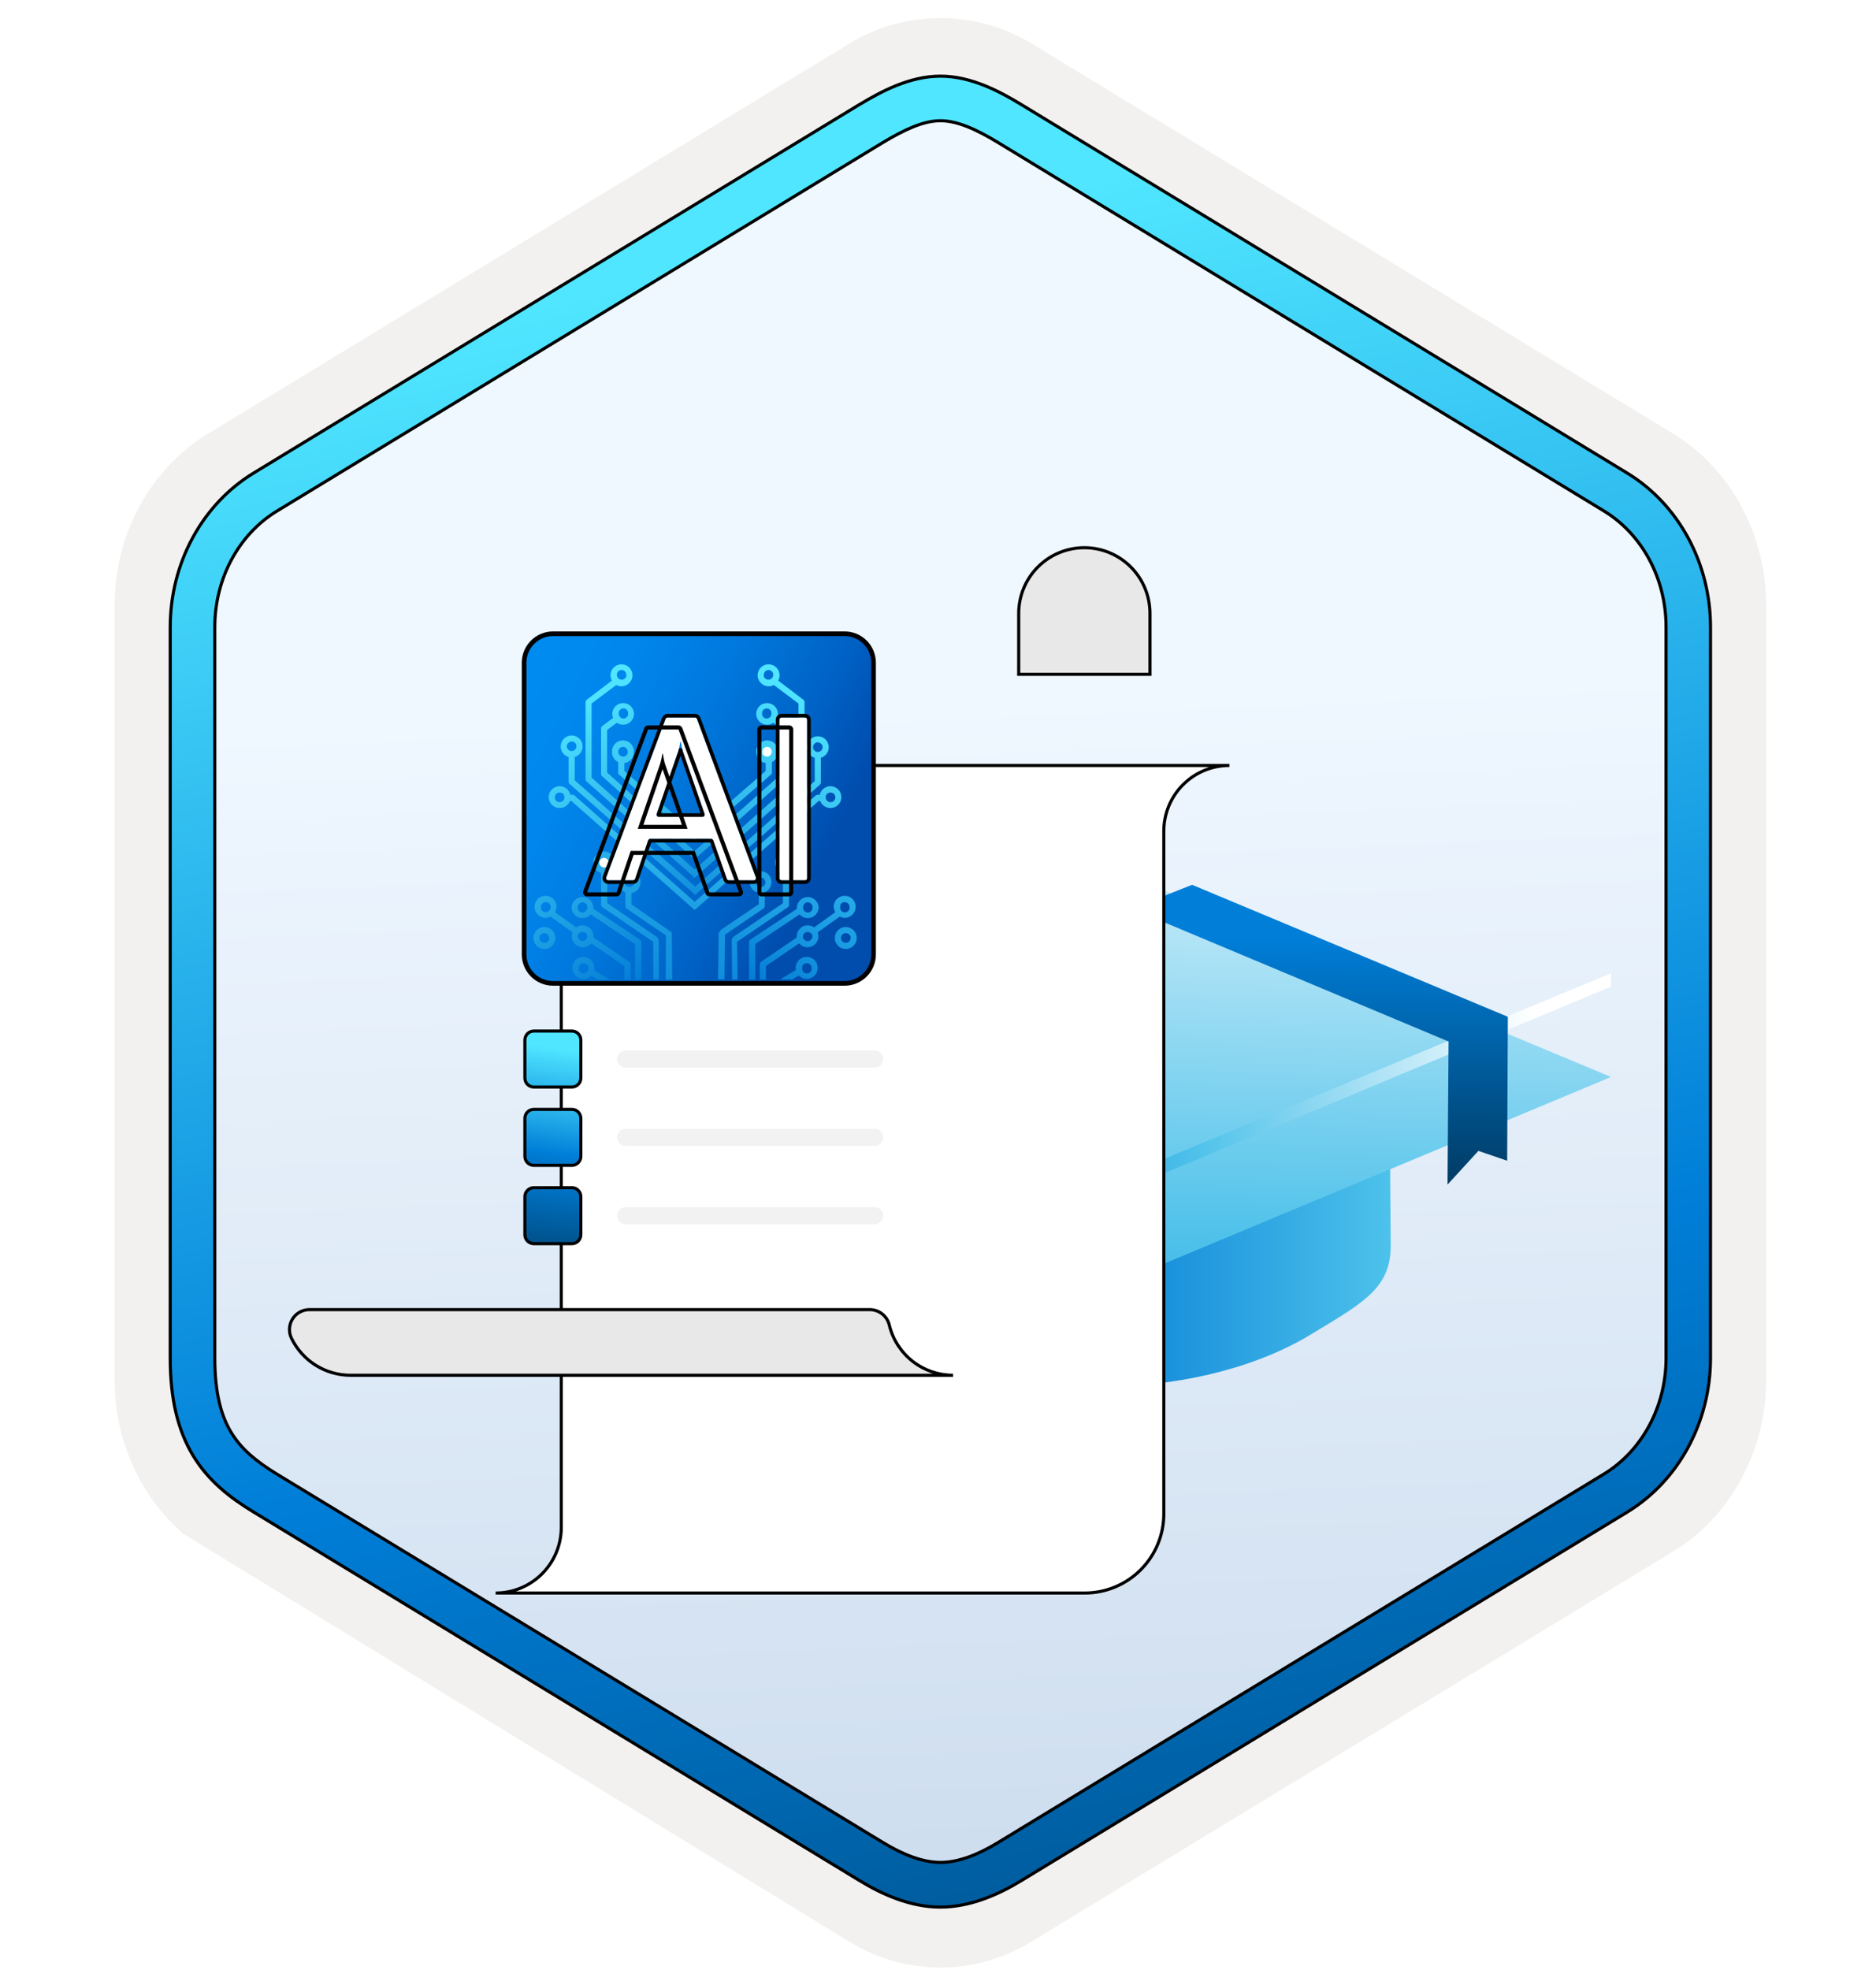 <svg width="181" height="190" viewBox="0 0 181 190" fill="none" xmlns="http://www.w3.org/2000/svg">
<g clip-path="url(#clip0_1919_7386)">
<path d="M90.734 189.742C93.794 189.742 96.804 188.892 99.464 187.272L161.434 149.612C166.974 146.242 170.404 139.912 170.404 133.072V58.362C170.404 51.542 166.974 45.202 161.434 41.822L99.464 4.162C94.134 0.922 87.314 0.942 82.014 4.162L20.044 41.842C14.504 45.212 11.054 51.542 11.054 58.382V133.082C11.054 138.842 13.504 144.262 17.604 147.832V147.862L82.014 187.292C84.654 188.892 87.674 189.742 90.734 189.742ZM91.384 8.692C93.334 8.692 95.814 9.902 97.524 10.952L158.284 48.142C162.034 50.422 164.154 57.022 164.154 61.772L163.524 133.072C163.524 137.822 160.324 142.092 156.574 144.372L96.174 180.752C92.744 182.842 89.954 182.842 86.514 180.752L25.304 144.282C21.554 142.002 18.534 137.802 18.534 133.072V59.432C18.534 54.692 21.264 49.802 25.034 47.512L85.614 10.952C87.314 9.912 89.434 8.692 91.384 8.692Z" fill="#F2F1F0"/>
<path fill-rule="evenodd" clip-rule="evenodd" d="M98.634 12.272C96.184 10.772 93.464 10.022 90.734 10.022C88.004 10.022 85.284 10.782 82.834 12.272L26.704 46.602C21.684 49.672 18.574 55.422 18.574 61.672V129.772C18.574 136.002 21.674 141.772 26.704 144.842L82.834 179.172C85.284 180.672 88.004 181.422 90.734 181.422C93.464 181.422 96.184 180.682 98.634 179.172L154.764 144.842C159.784 141.772 162.894 136.002 162.894 129.772V61.672C162.894 55.442 159.794 49.692 154.764 46.602L98.634 12.272Z" fill="url(#paint0_linear_1919_7386)"/>
<path d="M22.322 138.164L22.322 138.164C21.36 136.594 20.724 134.404 20.724 130.962V60.482C20.724 55.701 23.109 51.481 26.712 49.29L85.171 13.751C87.261 12.501 89.089 11.642 90.734 11.642C92.368 11.642 94.227 12.491 96.286 13.74C96.286 13.74 96.286 13.74 96.286 13.74L154.756 49.28C158.358 51.471 160.744 55.691 160.744 60.472V130.952C160.744 135.723 158.358 139.953 154.756 142.144L96.296 177.684C94.346 178.868 92.454 179.602 90.744 179.602C89.034 179.602 87.142 178.868 85.192 177.684L26.712 142.154C24.711 140.93 23.284 139.745 22.322 138.164ZM98.522 10.074L98.522 10.074C96.41 8.793 93.669 7.342 90.734 7.342C87.801 7.342 85.07 8.791 82.982 10.048C82.97 10.052 82.957 10.057 82.946 10.064L24.476 45.614C24.476 45.614 24.476 45.614 24.476 45.614C19.508 48.633 16.424 54.303 16.424 60.482V130.962C16.424 134.941 17.167 137.96 18.645 140.4L18.646 140.4C20.123 142.83 22.207 144.445 24.476 145.82C24.476 145.82 24.476 145.82 24.476 145.82L82.936 181.36C85.165 182.716 87.864 183.912 90.724 183.912C93.584 183.912 96.292 182.726 98.522 181.37L156.982 145.83C161.949 142.811 165.034 137.141 165.034 130.962V60.482C165.034 54.303 161.949 48.633 156.982 45.614L98.522 10.074Z" fill="url(#paint1_linear_1919_7386)" stroke="black" stroke-width="0.3" stroke-linejoin="round"/>
<g filter="url(#filter0_ddddd_1919_7386)">
<path d="M77.912 93.653L78.047 113.423C78.047 117.621 80.823 118.907 86.172 122.022C97.073 128.319 114.879 128.319 125.916 122.022C131.4 118.704 134.176 117.35 134.176 113.152L134.04 93.653C134.04 97.851 131.264 90.538 125.78 93.653C114.744 99.95 96.937 99.95 86.036 93.653C80.552 90.606 77.912 97.715 77.912 93.653Z" fill="url(#paint2_linear_1919_7386)"/>
</g>
<g filter="url(#filter1_ddddd_1919_7386)">
<path d="M105.805 114.577L155.434 93.858L105.805 73.14L56.243 93.858L105.805 114.577Z" fill="url(#paint3_linear_1919_7386)"/>
</g>
<path d="M105.805 115.863L155.434 95.144V93.858L105.805 114.461L56.243 93.858V95.144L105.805 115.863Z" fill="url(#paint4_linear_1919_7386)"/>
<path d="M139.764 99.9L145.48 98.049L145.414 111.935L142.638 110.987L139.659 114.237L139.764 99.9Z" fill="url(#paint5_linear_1919_7386)"/>
<path d="M139.727 100.425L145.482 98.055L115.014 85.327L109.191 87.629L139.727 100.425Z" fill="url(#paint6_linear_1919_7386)"/>
<path fill-rule="evenodd" clip-rule="evenodd" d="M104.619 52.817C103.787 52.817 102.964 52.981 102.196 53.299C101.427 53.617 100.729 54.084 100.142 54.672C99.554 55.26 99.087 55.958 98.769 56.726C98.451 57.494 98.287 58.318 98.287 59.149V65.028H110.95V59.149C110.95 58.318 110.786 57.494 110.468 56.726C110.15 55.958 109.683 55.26 109.096 54.672C108.508 54.084 107.81 53.617 107.041 53.299C106.273 52.981 105.45 52.817 104.619 52.817Z" fill="#E8E8E8" stroke="black" stroke-width="0.3"/>
<g filter="url(#filter2_dddd_1919_7386)">
<path fill-rule="evenodd" clip-rule="evenodd" d="M47.786 52.817C45.761 52.817 43.82 53.622 42.388 55.053C40.957 56.485 40.153 58.426 40.153 60.451V126.294C40.153 127.125 39.989 127.949 39.67 128.717C39.352 129.485 38.886 130.183 38.298 130.771C37.71 131.359 37.012 131.825 36.244 132.143C35.476 132.462 34.652 132.625 33.821 132.625H90.654C91.656 132.625 92.649 132.428 93.575 132.044C94.501 131.661 95.343 131.098 96.052 130.39C96.76 129.681 97.323 128.839 97.706 127.913C98.09 126.987 98.287 125.995 98.287 124.992V59.149C98.287 57.47 98.954 55.859 100.142 54.672C101.329 53.484 102.94 52.817 104.619 52.817H47.786Z" fill="white"/>
<path fill-rule="evenodd" clip-rule="evenodd" d="M47.786 52.817C45.761 52.817 43.82 53.622 42.388 55.053C40.957 56.485 40.153 58.426 40.153 60.451V126.294C40.153 127.125 39.989 127.949 39.67 128.717C39.352 129.485 38.886 130.183 38.298 130.771C37.71 131.359 37.012 131.825 36.244 132.143C35.476 132.462 34.652 132.625 33.821 132.625H90.654C91.656 132.625 92.649 132.428 93.575 132.044C94.501 131.661 95.343 131.098 96.052 130.39C96.76 129.681 97.323 128.839 97.706 127.913C98.09 126.987 98.287 125.995 98.287 124.992V59.149C98.287 57.47 98.954 55.859 100.142 54.672C101.329 53.484 102.94 52.817 104.619 52.817H47.786Z" stroke="black" stroke-width="0.3"/>
</g>
<path fill-rule="evenodd" clip-rule="evenodd" d="M85.81 127.823C85.717 127.396 85.483 127.012 85.145 126.734C84.807 126.457 84.386 126.302 83.948 126.293H29.843C29.517 126.295 29.197 126.379 28.912 126.538C28.628 126.697 28.389 126.926 28.217 127.203C28.045 127.48 27.947 127.796 27.931 128.122C27.915 128.448 27.982 128.772 28.126 129.064C28.646 130.132 29.456 131.032 30.462 131.662C31.47 132.291 32.633 132.625 33.821 132.625H91.956C90.542 132.625 89.17 132.152 88.056 131.282C86.942 130.412 86.152 129.194 85.81 127.823V127.823Z" fill="#E8E8E8" stroke="black" stroke-width="0.3"/>
<path d="M60.365 102.13H84.387" stroke="#F2F2F2" stroke-width="1.653" stroke-miterlimit="10" stroke-linecap="round"/>
<path d="M60.365 109.683H84.387" stroke="#F2F2F2" stroke-width="1.653" stroke-miterlimit="10" stroke-linecap="round"/>
<path d="M60.365 117.235H84.387" stroke="#F2F2F2" stroke-width="1.653" stroke-miterlimit="10" stroke-linecap="round"/>
<path d="M55.176 99.431H51.505C51.028 99.431 50.642 99.817 50.642 100.294V103.965C50.642 104.442 51.028 104.828 51.505 104.828H55.176C55.653 104.828 56.039 104.442 56.039 103.965V100.294C56.039 99.817 55.653 99.431 55.176 99.431Z" fill="url(#paint7_linear_1919_7386)" stroke="black" stroke-width="0.3" stroke-linejoin="round"/>
<path d="M55.176 106.983H51.505C51.028 106.983 50.642 107.369 50.642 107.846V111.517C50.642 111.994 51.028 112.381 51.505 112.381H55.176C55.653 112.381 56.039 111.994 56.039 111.517V107.846C56.039 107.369 55.653 106.983 55.176 106.983Z" fill="url(#paint8_linear_1919_7386)" stroke="black" stroke-width="0.3" stroke-linejoin="round"/>
<path d="M55.176 114.536H51.505C51.028 114.536 50.642 114.922 50.642 115.399V119.07C50.642 119.547 51.028 119.933 51.505 119.933H55.176C55.653 119.933 56.039 119.547 56.039 119.07V115.399C56.039 114.922 55.653 114.536 55.176 114.536Z" fill="url(#paint9_linear_1919_7386)" stroke="black" stroke-width="0.3" stroke-linejoin="round"/>
<path d="M84.282 92.049V92.049L84.282 63.9L84.282 63.9C84.28 63.162 83.986 62.456 83.465 61.934C82.943 61.413 82.237 61.119 81.5 61.117H81.499L53.35 61.117L53.35 61.117C52.612 61.119 51.906 61.413 51.385 61.934C50.863 62.456 50.569 63.162 50.567 63.9V63.9L50.567 92.049L50.567 92.049C50.569 92.787 50.863 93.493 51.385 94.015C51.906 94.536 52.612 94.83 53.35 94.832H53.35H81.499H81.5C82.237 94.83 82.943 94.536 83.465 94.015C83.986 93.493 84.28 92.787 84.282 92.049Z" fill="url(#paint10_linear_1919_7386)" stroke="black" stroke-width="0.449"/>
<path d="M58.28 83.775C58.603 83.775 58.865 83.513 58.865 83.19C58.865 82.867 58.603 82.606 58.28 82.606C57.957 82.606 57.695 82.867 57.695 83.19C57.695 83.513 57.957 83.775 58.28 83.775Z" fill="white"/>
<path d="M59.745 74.715C59.745 74.715 59.691 74.653 59.667 74.614C59.644 74.575 59.644 74.536 59.644 74.489V73.491C59.465 73.405 59.316 73.273 59.207 73.101C59.098 72.937 59.043 72.743 59.051 72.54C59.043 72.392 59.059 72.251 59.106 72.111C59.153 71.971 59.231 71.846 59.332 71.737C59.433 71.627 59.55 71.542 59.683 71.487C59.815 71.433 59.964 71.401 60.104 71.401C60.244 71.401 60.392 71.433 60.525 71.487C60.657 71.542 60.782 71.627 60.876 71.737C60.977 71.846 61.047 71.971 61.102 72.111C61.149 72.251 61.172 72.392 61.157 72.54C61.157 72.797 61.063 73.039 60.899 73.234C60.728 73.429 60.494 73.546 60.244 73.585V74.349L67.176 80.415L66.786 80.867L59.737 74.707L59.745 74.715ZM60.564 72.547C60.564 72.485 60.564 72.415 60.548 72.353C60.525 72.29 60.494 72.236 60.455 72.181C60.408 72.134 60.361 72.095 60.299 72.064C60.236 72.041 60.174 72.025 60.112 72.025C60.049 72.025 59.979 72.041 59.925 72.064C59.862 72.088 59.815 72.126 59.769 72.181C59.722 72.228 59.691 72.29 59.675 72.353C59.652 72.415 59.652 72.477 59.659 72.547C59.675 72.665 59.73 72.766 59.808 72.844C59.893 72.922 60.002 72.961 60.119 72.961C60.236 72.961 60.346 72.922 60.431 72.844C60.517 72.766 60.572 72.665 60.58 72.547H60.564Z" fill="url(#paint11_linear_1919_7386)"/>
<path d="M58.093 74.856C58.093 74.856 58.038 74.793 58.015 74.754C57.999 74.715 57.991 74.676 57.991 74.629V70.247C57.991 70.201 57.999 70.154 58.022 70.115C58.046 70.076 58.069 70.037 58.108 70.013L59.153 69.234C59.106 69.109 59.075 68.976 59.075 68.844C59.075 68.61 59.153 68.384 59.301 68.197C59.449 68.01 59.652 67.885 59.878 67.83C60.104 67.776 60.346 67.799 60.556 67.893C60.767 67.986 60.946 68.158 61.048 68.361C61.157 68.571 61.188 68.805 61.149 69.039C61.102 69.273 60.985 69.475 60.806 69.631C60.627 69.787 60.408 69.873 60.174 69.889C59.941 69.904 59.707 69.834 59.519 69.702L58.576 70.395V74.497L67.41 82.442L67.005 82.879L58.085 74.848L58.093 74.856ZM60.135 69.296C60.198 69.296 60.26 69.288 60.315 69.265C60.369 69.242 60.424 69.21 60.463 69.164C60.51 69.125 60.541 69.07 60.564 69.015C60.588 68.961 60.603 68.898 60.603 68.836C60.603 68.774 60.603 68.704 60.588 68.641C60.564 68.579 60.533 68.524 60.494 68.47C60.447 68.423 60.401 68.384 60.338 68.353C60.276 68.329 60.213 68.314 60.151 68.314C60.089 68.314 60.019 68.329 59.964 68.353C59.901 68.376 59.847 68.415 59.808 68.47C59.761 68.516 59.73 68.579 59.714 68.641C59.691 68.704 59.691 68.766 59.699 68.836C59.699 68.898 59.714 68.961 59.738 69.015C59.761 69.07 59.8 69.125 59.839 69.164C59.886 69.203 59.933 69.242 59.995 69.265C60.05 69.288 60.112 69.296 60.174 69.296H60.159H60.135Z" fill="url(#paint12_linear_1919_7386)"/>
<path d="M56.595 75.363C56.595 75.363 56.54 75.301 56.517 75.262C56.501 75.223 56.494 75.184 56.494 75.137V67.714C56.494 67.667 56.501 67.62 56.525 67.581C56.548 67.542 56.579 67.504 56.611 67.48L59.035 65.632C58.95 65.476 58.911 65.305 58.903 65.125C58.903 64.891 58.973 64.665 59.114 64.486C59.254 64.299 59.449 64.166 59.675 64.104C59.901 64.041 60.135 64.057 60.353 64.135C60.572 64.221 60.751 64.377 60.868 64.572C60.985 64.767 61.039 65.001 61.016 65.234C60.993 65.468 60.891 65.679 60.727 65.85C60.572 66.022 60.361 66.131 60.127 66.17C59.901 66.209 59.667 66.17 59.457 66.061L57.078 67.847V74.989L67.41 84.197L67.012 84.641L56.595 75.363ZM60.423 65.133C60.423 65.071 60.423 65.001 60.408 64.938C60.384 64.876 60.353 64.821 60.314 64.767C60.267 64.72 60.221 64.681 60.158 64.65C60.096 64.626 60.033 64.611 59.971 64.611C59.909 64.611 59.839 64.626 59.784 64.65C59.722 64.673 59.675 64.712 59.628 64.767C59.581 64.814 59.55 64.876 59.535 64.938C59.511 65.001 59.511 65.063 59.519 65.133C59.535 65.25 59.589 65.352 59.667 65.429C59.753 65.507 59.862 65.546 59.979 65.546C60.096 65.546 60.205 65.507 60.291 65.429C60.377 65.352 60.431 65.25 60.439 65.133H60.423Z" fill="url(#paint13_linear_1919_7386)"/>
<path d="M55.45 72.977V75.246L67.387 85.772L66.998 86.217L54.959 75.605C54.959 75.605 54.904 75.543 54.881 75.504C54.865 75.465 54.858 75.426 54.858 75.379V73.001C54.616 72.931 54.405 72.775 54.265 72.556C54.124 72.346 54.07 72.088 54.109 71.831C54.148 71.582 54.273 71.348 54.46 71.184C54.655 71.02 54.896 70.927 55.154 70.927C55.411 70.927 55.653 71.02 55.848 71.184C56.043 71.348 56.167 71.582 56.199 71.831C56.237 72.081 56.175 72.338 56.043 72.556C55.902 72.767 55.692 72.931 55.45 73.001V72.97V72.977ZM55.154 71.511C55.06 71.511 54.974 71.535 54.896 71.59C54.819 71.644 54.764 71.714 54.725 71.8C54.686 71.886 54.678 71.979 54.702 72.065C54.717 72.159 54.764 72.237 54.826 72.299C54.889 72.361 54.974 72.408 55.06 72.424C55.154 72.439 55.247 72.432 55.325 72.4C55.411 72.361 55.481 72.307 55.536 72.229C55.59 72.151 55.614 72.065 55.614 71.972C55.614 71.909 55.606 71.847 55.583 71.792C55.559 71.738 55.528 71.683 55.481 71.636C55.434 71.59 55.388 71.558 55.333 71.535C55.279 71.511 55.216 71.496 55.154 71.496V71.511Z" fill="url(#paint14_linear_1919_7386)"/>
<path d="M55.027 76.649H55.23C55.23 76.649 55.3 76.649 55.339 76.665C55.37 76.68 55.401 76.696 55.433 76.719L67.386 87.292L66.988 87.729L55.121 77.234H54.988C54.918 77.413 54.809 77.577 54.653 77.694C54.505 77.811 54.325 77.889 54.13 77.912C53.936 77.936 53.748 77.912 53.569 77.834C53.39 77.756 53.242 77.632 53.133 77.476C53.023 77.32 52.961 77.133 52.945 76.938C52.93 76.743 52.977 76.556 53.062 76.384C53.148 76.213 53.288 76.072 53.452 75.971C53.616 75.87 53.803 75.815 53.998 75.815C54.24 75.815 54.466 75.901 54.653 76.049C54.84 76.197 54.973 76.407 55.027 76.634V76.649ZM53.998 76.423C53.904 76.423 53.819 76.447 53.741 76.501C53.663 76.548 53.6 76.626 53.569 76.712C53.53 76.797 53.522 76.891 53.538 76.984C53.553 77.078 53.6 77.156 53.663 77.226C53.725 77.289 53.811 77.335 53.904 77.351C53.998 77.367 54.092 77.359 54.177 77.32C54.263 77.281 54.333 77.226 54.388 77.148C54.435 77.07 54.466 76.977 54.466 76.891C54.466 76.766 54.419 76.649 54.333 76.564C54.248 76.478 54.13 76.431 54.006 76.431L53.998 76.423Z" fill="url(#paint15_linear_1919_7386)"/>
<path d="M52.525 89.399C52.735 89.399 52.938 89.461 53.109 89.578C53.281 89.695 53.421 89.859 53.499 90.054C53.577 90.249 53.601 90.459 53.562 90.662C53.523 90.865 53.421 91.06 53.273 91.208C53.125 91.356 52.938 91.457 52.727 91.496C52.517 91.535 52.306 91.52 52.119 91.434C51.924 91.356 51.761 91.216 51.644 91.044C51.527 90.873 51.464 90.662 51.464 90.459C51.464 90.179 51.574 89.906 51.776 89.711C51.971 89.516 52.244 89.399 52.525 89.399ZM52.525 90.919C52.65 90.919 52.767 90.873 52.852 90.787C52.938 90.701 52.985 90.584 52.985 90.459C52.985 90.366 52.961 90.28 52.907 90.202C52.86 90.124 52.782 90.062 52.696 90.031C52.611 89.992 52.517 89.984 52.423 89.999C52.33 90.015 52.252 90.062 52.182 90.124C52.119 90.186 52.072 90.272 52.057 90.366C52.041 90.459 52.049 90.553 52.088 90.639C52.127 90.724 52.182 90.795 52.26 90.849C52.338 90.896 52.431 90.927 52.517 90.927L52.525 90.919Z" fill="url(#paint16_linear_1919_7386)"/>
<path d="M74.014 73.07C74.337 73.07 74.599 72.809 74.599 72.486C74.599 72.163 74.337 71.901 74.014 71.901C73.691 71.901 73.429 72.163 73.429 72.486C73.429 72.809 73.691 73.07 74.014 73.07Z" fill="white"/>
<path d="M75.839 83.775C76.162 83.775 76.424 83.514 76.424 83.191C76.424 82.868 76.162 82.606 75.839 82.606C75.516 82.606 75.254 82.868 75.254 83.191C75.254 83.514 75.516 83.775 75.839 83.775Z" fill="white"/>
<path d="M74.373 74.715C74.373 74.715 74.427 74.653 74.451 74.614C74.466 74.575 74.474 74.536 74.474 74.489V73.491C74.654 73.405 74.802 73.273 74.911 73.101C75.02 72.937 75.075 72.743 75.067 72.54C75.075 72.392 75.059 72.251 75.012 72.111C74.965 71.971 74.888 71.846 74.786 71.737C74.685 71.627 74.568 71.542 74.435 71.487C74.303 71.433 74.154 71.401 74.014 71.401C73.874 71.401 73.726 71.433 73.593 71.487C73.461 71.542 73.336 71.627 73.242 71.737C73.141 71.846 73.071 71.971 73.016 72.111C72.969 72.251 72.946 72.392 72.962 72.54C72.962 72.797 73.055 73.039 73.219 73.234C73.39 73.429 73.624 73.546 73.874 73.585V74.349L66.607 80.656L66.997 81.109L74.373 74.707V74.715ZM73.554 72.547C73.554 72.485 73.554 72.415 73.57 72.353C73.593 72.29 73.624 72.236 73.663 72.181C73.71 72.134 73.757 72.095 73.819 72.064C73.882 72.041 73.944 72.025 74.006 72.025C74.069 72.025 74.139 72.041 74.194 72.064C74.256 72.088 74.303 72.126 74.35 72.181C74.396 72.228 74.427 72.29 74.443 72.353C74.466 72.415 74.466 72.477 74.459 72.547C74.443 72.665 74.388 72.766 74.311 72.844C74.225 72.922 74.116 72.961 73.999 72.961C73.882 72.961 73.772 72.922 73.687 72.844C73.601 72.766 73.546 72.665 73.539 72.547H73.554Z" fill="url(#paint17_linear_1919_7386)"/>
<path d="M76.033 74.856C76.033 74.856 76.088 74.793 76.111 74.754C76.127 74.715 76.135 74.676 76.135 74.629V70.247C76.135 70.201 76.127 70.154 76.103 70.115C76.08 70.076 76.057 70.037 76.018 70.013L74.973 69.234C75.02 69.109 75.051 68.976 75.051 68.844C75.051 68.61 74.973 68.384 74.825 68.197C74.677 68.01 74.474 67.885 74.248 67.83C74.022 67.776 73.78 67.799 73.569 67.893C73.359 67.986 73.18 68.158 73.078 68.361C72.969 68.571 72.938 68.805 72.977 69.039C73.023 69.273 73.141 69.475 73.32 69.631C73.499 69.787 73.718 69.873 73.951 69.889C74.185 69.904 74.419 69.834 74.606 69.702L75.55 70.395V74.497L66.638 82.403L67.043 82.84L76.041 74.848L76.033 74.856ZM73.99 69.296C73.928 69.296 73.873 69.288 73.811 69.265C73.757 69.242 73.702 69.21 73.663 69.164C73.616 69.125 73.585 69.07 73.561 69.015C73.538 68.961 73.523 68.898 73.523 68.836C73.523 68.774 73.523 68.704 73.538 68.641C73.561 68.579 73.593 68.524 73.632 68.47C73.678 68.423 73.725 68.384 73.788 68.353C73.85 68.329 73.912 68.314 73.975 68.314C74.037 68.314 74.107 68.329 74.162 68.353C74.224 68.376 74.271 68.415 74.318 68.47C74.365 68.516 74.396 68.579 74.411 68.641C74.435 68.704 74.435 68.766 74.427 68.836C74.427 68.898 74.411 68.961 74.388 69.015C74.365 69.07 74.326 69.125 74.287 69.164C74.24 69.203 74.193 69.242 74.131 69.265C74.076 69.288 74.014 69.296 73.951 69.296H73.967H73.99Z" fill="url(#paint18_linear_1919_7386)"/>
<path d="M77.522 75.363C77.522 75.363 77.577 75.301 77.6 75.262C77.616 75.223 77.624 75.184 77.624 75.137V67.714C77.624 67.667 77.616 67.62 77.593 67.581C77.569 67.542 77.538 67.504 77.507 67.48L75.082 65.632C75.168 65.476 75.207 65.305 75.214 65.125C75.214 64.891 75.144 64.665 75.004 64.486C74.864 64.299 74.669 64.166 74.442 64.104C74.216 64.041 73.983 64.057 73.764 64.135C73.546 64.221 73.367 64.377 73.25 64.572C73.133 64.767 73.078 65.001 73.101 65.234C73.125 65.468 73.226 65.679 73.39 65.85C73.546 66.022 73.756 66.131 73.99 66.17C74.216 66.209 74.45 66.17 74.661 66.061L77.039 67.847V74.989L66.599 84.221L66.996 84.665L77.522 75.363ZM73.694 65.133C73.694 65.071 73.694 65.001 73.71 64.938C73.733 64.876 73.764 64.821 73.803 64.767C73.85 64.72 73.897 64.681 73.959 64.65C74.022 64.626 74.084 64.611 74.146 64.611C74.209 64.611 74.279 64.626 74.333 64.65C74.396 64.673 74.442 64.712 74.489 64.767C74.536 64.814 74.567 64.876 74.583 64.938C74.606 65.001 74.606 65.063 74.599 65.133C74.583 65.25 74.528 65.352 74.45 65.429C74.365 65.507 74.255 65.546 74.138 65.546C74.022 65.546 73.912 65.507 73.827 65.429C73.741 65.352 73.686 65.25 73.678 65.133H73.694Z" fill="url(#paint19_linear_1919_7386)"/>
<path d="M78.607 73.062V75.331L66.669 85.857L67.059 86.302L79.098 75.682C79.098 75.682 79.153 75.62 79.176 75.581C79.192 75.542 79.199 75.503 79.199 75.456V73.078C79.441 73.008 79.652 72.852 79.792 72.633C79.932 72.423 79.987 72.166 79.948 71.908C79.909 71.659 79.784 71.425 79.597 71.261C79.402 71.097 79.16 71.004 78.903 71.004C78.646 71.004 78.404 71.097 78.209 71.261C78.014 71.425 77.889 71.659 77.858 71.908C77.819 72.158 77.882 72.415 78.014 72.633C78.155 72.844 78.365 73.008 78.607 73.078V73.047V73.062ZM78.903 71.597C78.997 71.597 79.082 71.62 79.16 71.674C79.238 71.729 79.293 71.799 79.332 71.885C79.371 71.971 79.379 72.064 79.355 72.15C79.34 72.244 79.293 72.322 79.231 72.384C79.168 72.446 79.082 72.493 78.997 72.509C78.903 72.524 78.809 72.516 78.732 72.485C78.646 72.446 78.576 72.392 78.521 72.314C78.466 72.236 78.443 72.15 78.443 72.056C78.443 71.994 78.451 71.932 78.474 71.877C78.498 71.823 78.529 71.768 78.576 71.721C78.622 71.674 78.669 71.643 78.724 71.62C78.778 71.597 78.841 71.581 78.903 71.581V71.597Z" fill="url(#paint20_linear_1919_7386)"/>
<path d="M79.098 76.649H78.895C78.895 76.649 78.825 76.649 78.786 76.665C78.755 76.68 78.724 76.696 78.692 76.719L66.63 87.316L67.028 87.752L78.997 77.234H79.129C79.199 77.413 79.308 77.577 79.464 77.694C79.613 77.811 79.792 77.889 79.987 77.912C80.182 77.936 80.369 77.912 80.548 77.834C80.728 77.756 80.876 77.632 80.985 77.476C81.094 77.32 81.156 77.133 81.172 76.938C81.188 76.743 81.141 76.556 81.055 76.384C80.969 76.213 80.829 76.072 80.665 75.971C80.501 75.87 80.314 75.815 80.119 75.815C79.878 75.815 79.652 75.901 79.464 76.049C79.277 76.197 79.145 76.407 79.09 76.634L79.098 76.649ZM80.127 76.423C80.221 76.423 80.306 76.447 80.385 76.501C80.463 76.548 80.525 76.626 80.556 76.712C80.595 76.797 80.603 76.891 80.587 76.984C80.572 77.078 80.525 77.156 80.463 77.226C80.4 77.289 80.314 77.335 80.221 77.351C80.127 77.367 80.034 77.359 79.948 77.32C79.862 77.281 79.792 77.226 79.737 77.148C79.691 77.07 79.659 76.977 79.659 76.891C79.659 76.766 79.706 76.649 79.792 76.564C79.878 76.478 79.995 76.431 80.119 76.431L80.127 76.423Z" fill="url(#paint21_linear_1919_7386)"/>
<path d="M81.6 89.398C81.39 89.398 81.187 89.46 81.016 89.577C80.844 89.694 80.704 89.858 80.626 90.053C80.548 90.248 80.525 90.458 80.563 90.661C80.602 90.864 80.704 91.059 80.852 91.207C81 91.355 81.187 91.456 81.398 91.495C81.6 91.534 81.819 91.519 82.006 91.433C82.201 91.355 82.365 91.215 82.481 91.043C82.599 90.872 82.661 90.661 82.661 90.458C82.661 90.178 82.552 89.905 82.349 89.71C82.146 89.515 81.881 89.398 81.6 89.398ZM81.6 90.918C81.476 90.918 81.359 90.872 81.273 90.786C81.187 90.7 81.14 90.583 81.14 90.458C81.14 90.365 81.164 90.279 81.218 90.201C81.265 90.123 81.343 90.061 81.429 90.029C81.515 89.99 81.608 89.983 81.702 89.998C81.795 90.014 81.873 90.061 81.944 90.123C82.014 90.186 82.053 90.271 82.068 90.365C82.084 90.458 82.076 90.552 82.037 90.638C81.998 90.724 81.944 90.794 81.866 90.848C81.788 90.895 81.694 90.926 81.608 90.926L81.6 90.918Z" fill="url(#paint22_linear_1919_7386)"/>
<path d="M61.866 90.862C61.866 90.816 61.858 90.761 61.834 90.722C61.811 90.675 61.78 90.644 61.741 90.613L57.25 87.642C57.25 87.588 57.25 87.533 57.25 87.478C57.226 87.213 57.109 86.964 56.914 86.785C56.719 86.605 56.462 86.504 56.197 86.504C55.932 86.504 55.675 86.605 55.48 86.785C55.285 86.964 55.16 87.213 55.145 87.478C55.145 87.697 55.207 87.9 55.332 88.079C55.456 88.258 55.628 88.391 55.823 88.469C56.026 88.547 56.244 88.555 56.454 88.508C56.665 88.453 56.852 88.344 56.992 88.18L61.273 91.042V94.473H61.881V90.862H61.866ZM56.626 87.674C56.603 87.736 56.571 87.79 56.532 87.845C56.493 87.9 56.439 87.931 56.377 87.962C56.314 87.985 56.252 88.001 56.189 88.001C56.127 88.001 56.057 87.985 56.002 87.962C55.94 87.939 55.885 87.9 55.846 87.845C55.807 87.79 55.768 87.736 55.753 87.674C55.737 87.611 55.729 87.549 55.737 87.478C55.737 87.416 55.753 87.362 55.776 87.299C55.8 87.237 55.831 87.19 55.877 87.151C55.924 87.112 55.971 87.073 56.026 87.05C56.08 87.026 56.143 87.019 56.205 87.019C56.33 87.019 56.447 87.065 56.532 87.151C56.618 87.237 56.665 87.354 56.665 87.478C56.665 87.541 56.665 87.611 56.649 87.674H56.626Z" fill="url(#paint23_linear_1919_7386)"/>
<path d="M60.829 93C60.829 92.953 60.814 92.907 60.798 92.86C60.775 92.821 60.744 92.782 60.705 92.751L57.266 90.412C57.266 90.373 57.266 90.326 57.266 90.287C57.266 90.006 57.157 89.741 56.954 89.546C56.759 89.351 56.486 89.234 56.214 89.234C55.987 89.234 55.769 89.304 55.59 89.437L53.547 87.971C53.633 87.815 53.679 87.636 53.687 87.456H53.703C53.703 87.246 53.641 87.043 53.523 86.864C53.407 86.692 53.243 86.552 53.048 86.474C52.853 86.396 52.642 86.373 52.432 86.412C52.229 86.451 52.034 86.552 51.886 86.7C51.738 86.848 51.637 87.035 51.598 87.246C51.559 87.449 51.582 87.667 51.66 87.862C51.738 88.057 51.878 88.221 52.05 88.338C52.221 88.454 52.432 88.517 52.642 88.517C52.806 88.517 52.97 88.47 53.118 88.392L55.239 89.912C55.192 90.037 55.169 90.162 55.169 90.295C55.169 90.575 55.278 90.848 55.481 91.043C55.675 91.238 55.948 91.355 56.229 91.355C56.385 91.355 56.533 91.316 56.673 91.254C56.814 91.191 56.939 91.09 57.032 90.973L60.245 93.164V94.474H60.837V93H60.829ZM53.079 87.651C53.056 87.714 53.025 87.768 52.986 87.823C52.939 87.87 52.892 87.909 52.83 87.94C52.767 87.963 52.705 87.979 52.642 87.979C52.58 87.979 52.51 87.963 52.455 87.94C52.401 87.916 52.338 87.877 52.299 87.823C52.253 87.776 52.221 87.714 52.206 87.651C52.182 87.589 52.182 87.527 52.19 87.456C52.19 87.394 52.206 87.339 52.229 87.277C52.253 87.222 52.284 87.168 52.331 87.129C52.377 87.09 52.424 87.051 52.479 87.028C52.533 87.004 52.588 86.996 52.65 86.996H52.666C52.728 86.996 52.783 87.004 52.837 87.028C52.892 87.051 52.947 87.082 52.993 87.129C53.04 87.168 53.071 87.222 53.095 87.277C53.118 87.332 53.134 87.394 53.134 87.456C53.134 87.519 53.134 87.589 53.118 87.651H53.079ZM56.533 90.614C56.447 90.7 56.331 90.755 56.206 90.755C56.143 90.755 56.081 90.739 56.026 90.716C55.972 90.692 55.917 90.661 55.878 90.614C55.839 90.567 55.8 90.521 55.777 90.466C55.754 90.412 55.738 90.349 55.738 90.287C55.754 90.17 55.808 90.068 55.886 89.99C55.972 89.912 56.081 89.874 56.198 89.874C56.315 89.874 56.424 89.912 56.51 89.99C56.596 90.068 56.65 90.17 56.666 90.287C56.666 90.412 56.619 90.528 56.533 90.614Z" fill="url(#paint24_linear_1919_7386)"/>
<path d="M57.344 93.561C57.344 93.491 57.344 93.421 57.344 93.351C57.344 93.14 57.282 92.938 57.165 92.758C57.048 92.587 56.884 92.447 56.689 92.368C56.494 92.29 56.283 92.267 56.073 92.306C55.87 92.345 55.675 92.447 55.527 92.595C55.379 92.743 55.278 92.93 55.239 93.14C55.2 93.343 55.223 93.561 55.301 93.756C55.379 93.951 55.519 94.115 55.691 94.232C55.862 94.349 56.073 94.411 56.283 94.411C56.424 94.411 56.564 94.38 56.689 94.326C56.822 94.271 56.931 94.193 57.032 94.092L57.687 94.481H58.857L57.336 93.569L57.344 93.561ZM56.728 93.546C56.705 93.608 56.673 93.663 56.634 93.717C56.588 93.764 56.541 93.803 56.478 93.834C56.416 93.858 56.354 93.873 56.291 93.873C56.229 93.873 56.159 93.858 56.104 93.834C56.042 93.811 55.987 93.772 55.948 93.717C55.901 93.671 55.87 93.608 55.855 93.546C55.831 93.484 55.831 93.421 55.839 93.351C55.839 93.289 55.855 93.234 55.878 93.172C55.901 93.117 55.933 93.062 55.98 93.023C56.026 92.984 56.073 92.945 56.128 92.922C56.182 92.899 56.245 92.891 56.307 92.891C56.369 92.891 56.424 92.891 56.486 92.922C56.541 92.945 56.595 92.977 56.634 93.023C56.673 93.07 56.712 93.117 56.736 93.172C56.759 93.226 56.767 93.289 56.767 93.351C56.767 93.413 56.767 93.484 56.751 93.546H56.728Z" fill="url(#paint25_linear_1919_7386)"/>
<path d="M72.86 91.043L77.141 88.181C77.281 88.345 77.468 88.454 77.679 88.509C77.889 88.563 78.108 88.548 78.31 88.47C78.513 88.392 78.685 88.259 78.802 88.08C78.926 87.901 78.989 87.69 78.989 87.48C78.965 87.214 78.848 86.965 78.653 86.786C78.459 86.606 78.201 86.505 77.936 86.505C77.671 86.505 77.414 86.606 77.219 86.786C77.024 86.965 76.899 87.214 76.883 87.48C76.883 87.534 76.883 87.589 76.883 87.643L72.392 90.614C72.353 90.645 72.322 90.676 72.299 90.723C72.275 90.77 72.268 90.817 72.268 90.864V94.474H72.876V91.043H72.86ZM77.601 87.152C77.687 87.066 77.803 87.019 77.928 87.019C77.991 87.019 78.053 87.027 78.108 87.051C78.162 87.074 78.217 87.105 78.256 87.152C78.302 87.191 78.334 87.246 78.357 87.3C78.38 87.355 78.396 87.417 78.396 87.48C78.396 87.542 78.396 87.612 78.38 87.674C78.365 87.737 78.326 87.791 78.287 87.846C78.24 87.893 78.193 87.932 78.131 87.963C78.069 87.986 78.006 88.002 77.944 88.002C77.882 88.002 77.811 87.986 77.757 87.963C77.694 87.94 77.64 87.901 77.601 87.846C77.562 87.791 77.523 87.737 77.507 87.674C77.492 87.612 77.484 87.55 77.492 87.48C77.492 87.355 77.538 87.238 77.624 87.152H77.601Z" fill="url(#paint26_linear_1919_7386)"/>
<path d="M73.889 93.163L77.102 90.972C77.203 91.089 77.32 91.183 77.461 91.253C77.601 91.315 77.749 91.354 77.905 91.354C78.186 91.354 78.459 91.245 78.653 91.042C78.848 90.847 78.965 90.575 78.965 90.294C78.965 90.161 78.942 90.037 78.895 89.912L81.016 88.391C81.164 88.469 81.328 88.516 81.492 88.516C81.702 88.516 81.905 88.454 82.084 88.337C82.256 88.22 82.396 88.056 82.474 87.861C82.552 87.666 82.576 87.456 82.537 87.245C82.498 87.042 82.396 86.847 82.248 86.699C82.1 86.551 81.913 86.45 81.702 86.411C81.499 86.372 81.281 86.388 81.086 86.473C80.891 86.551 80.728 86.692 80.611 86.863C80.494 87.035 80.431 87.245 80.431 87.456H80.447C80.447 87.635 80.494 87.814 80.587 87.97L78.544 89.436C78.365 89.304 78.147 89.233 77.921 89.233C77.64 89.233 77.375 89.343 77.18 89.545C76.985 89.74 76.868 90.013 76.868 90.286C76.868 90.325 76.868 90.372 76.868 90.411L73.429 92.75C73.391 92.773 73.359 92.812 73.336 92.859C73.312 92.898 73.305 92.953 73.305 92.999V94.473H73.897V93.163H73.889ZM81.063 87.284C81.086 87.23 81.125 87.175 81.164 87.136C81.211 87.097 81.258 87.058 81.32 87.035C81.375 87.011 81.437 87.003 81.492 87.003H81.507C81.57 87.003 81.624 87.011 81.679 87.035C81.733 87.058 81.788 87.089 81.827 87.136C81.874 87.175 81.905 87.23 81.928 87.284C81.952 87.339 81.967 87.401 81.967 87.463C81.967 87.526 81.967 87.596 81.952 87.658C81.928 87.721 81.897 87.775 81.858 87.83C81.811 87.877 81.765 87.916 81.702 87.947C81.64 87.97 81.577 87.986 81.515 87.986C81.453 87.986 81.382 87.97 81.328 87.947C81.266 87.924 81.211 87.885 81.172 87.83C81.125 87.783 81.094 87.721 81.078 87.658C81.055 87.596 81.055 87.534 81.063 87.463C81.063 87.401 81.078 87.339 81.102 87.284H81.063ZM77.609 89.998C77.695 89.92 77.804 89.881 77.921 89.881C78.037 89.881 78.147 89.92 78.233 89.998C78.318 90.076 78.373 90.177 78.388 90.294C78.388 90.356 78.373 90.419 78.349 90.473C78.326 90.528 78.295 90.582 78.248 90.621C78.201 90.668 78.154 90.699 78.1 90.723C78.045 90.746 77.983 90.762 77.921 90.762C77.796 90.762 77.679 90.707 77.593 90.621C77.507 90.535 77.461 90.419 77.461 90.294C77.476 90.177 77.531 90.076 77.609 89.998Z" fill="url(#paint27_linear_1919_7386)"/>
<path d="M77.079 94.083C77.173 94.184 77.29 94.262 77.422 94.317C77.555 94.372 77.688 94.403 77.828 94.403C78.038 94.403 78.241 94.34 78.421 94.224C78.6 94.106 78.732 93.943 78.81 93.748C78.888 93.553 78.912 93.342 78.873 93.132C78.834 92.929 78.732 92.734 78.584 92.586C78.436 92.438 78.249 92.337 78.038 92.298C77.836 92.259 77.617 92.274 77.422 92.36C77.228 92.438 77.064 92.578 76.947 92.75C76.83 92.921 76.767 93.132 76.767 93.342C76.767 93.413 76.767 93.483 76.767 93.553L75.247 94.465H76.417L77.072 94.075L77.079 94.083ZM77.407 93.171C77.43 93.116 77.462 93.062 77.508 93.023C77.547 92.976 77.602 92.945 77.656 92.921C77.711 92.898 77.773 92.882 77.836 92.882C77.898 92.882 77.953 92.898 78.015 92.921C78.07 92.945 78.124 92.976 78.163 93.023C78.21 93.062 78.241 93.116 78.265 93.171C78.288 93.225 78.303 93.288 78.303 93.35C78.303 93.413 78.303 93.483 78.288 93.545C78.272 93.608 78.233 93.662 78.194 93.717C78.148 93.763 78.101 93.802 78.038 93.834C77.976 93.857 77.914 93.873 77.851 93.873C77.789 93.873 77.719 93.857 77.664 93.834C77.602 93.81 77.547 93.771 77.508 93.717C77.462 93.67 77.43 93.608 77.415 93.545C77.399 93.483 77.391 93.42 77.399 93.35C77.399 93.288 77.407 93.225 77.43 93.171H77.407Z" fill="url(#paint28_linear_1919_7386)"/>
<path d="M64.806 90.123V89.905L60.923 87.215V86.123C61.126 86.092 61.305 85.998 61.453 85.866C61.601 85.733 61.71 85.554 61.765 85.359C61.819 85.164 61.812 84.961 61.757 84.766C61.695 84.571 61.586 84.4 61.43 84.275C61.274 84.142 61.087 84.064 60.884 84.033C60.681 84.01 60.478 84.033 60.299 84.127C60.12 84.213 59.964 84.345 59.855 84.517C59.745 84.688 59.691 84.883 59.691 85.086C59.691 85.296 59.753 85.499 59.87 85.671C59.987 85.842 60.143 85.983 60.338 86.061V87.378C60.338 87.425 60.354 87.472 60.369 87.519C60.393 87.558 60.424 87.597 60.463 87.628L64.244 90.209L64.229 94.466H64.86L64.814 90.138L64.806 90.123ZM60.65 85.538C60.556 85.523 60.478 85.476 60.408 85.413C60.346 85.351 60.299 85.265 60.283 85.172C60.268 85.078 60.276 84.985 60.315 84.899C60.354 84.813 60.408 84.743 60.486 84.688C60.564 84.641 60.658 84.61 60.743 84.61C60.868 84.61 60.985 84.657 61.071 84.743C61.157 84.829 61.204 84.946 61.204 85.07C61.204 85.164 61.18 85.25 61.126 85.328C61.079 85.406 61.001 85.468 60.915 85.499C60.829 85.53 60.736 85.546 60.642 85.53L60.65 85.538Z" fill="url(#paint29_linear_1919_7386)"/>
<path d="M63.551 90.66L63.41 90.379L58.592 87.097V84.196C58.834 84.126 59.044 83.97 59.184 83.752C59.325 83.541 59.379 83.284 59.34 83.026C59.301 82.777 59.177 82.543 58.989 82.379C58.795 82.216 58.553 82.122 58.296 82.122C58.038 82.122 57.797 82.216 57.602 82.379C57.407 82.543 57.282 82.777 57.251 83.026C57.22 83.276 57.274 83.533 57.407 83.752C57.539 83.97 57.758 84.126 57.999 84.196V87.245C57.999 87.292 58.015 87.338 58.038 87.385C58.062 87.424 58.093 87.463 58.132 87.494L63.021 90.816L63.036 94.457H63.574L63.559 90.66H63.551ZM58.288 83.65C58.225 83.65 58.163 83.642 58.108 83.619C58.054 83.596 57.999 83.564 57.96 83.518C57.913 83.479 57.882 83.424 57.859 83.37C57.836 83.315 57.82 83.253 57.82 83.19C57.82 83.066 57.867 82.949 57.953 82.863C58.038 82.777 58.155 82.73 58.28 82.73C58.342 82.73 58.397 82.746 58.459 82.769C58.514 82.793 58.569 82.824 58.607 82.871C58.646 82.917 58.685 82.964 58.709 83.019C58.732 83.073 58.74 83.136 58.74 83.198C58.74 83.26 58.732 83.315 58.709 83.377C58.685 83.432 58.654 83.487 58.607 83.526C58.569 83.564 58.514 83.603 58.459 83.627C58.405 83.65 58.342 83.658 58.28 83.658L58.288 83.65Z" fill="url(#paint30_linear_1919_7386)"/>
<path d="M69.936 90.146L73.663 87.612C73.702 87.588 73.733 87.549 73.757 87.503C73.78 87.464 73.788 87.409 73.788 87.362V86.044C73.975 85.959 74.139 85.826 74.256 85.655C74.373 85.483 74.435 85.28 74.435 85.07C74.435 84.867 74.381 84.672 74.271 84.501C74.162 84.329 74.006 84.197 73.827 84.111C73.648 84.025 73.437 83.994 73.242 84.017C73.04 84.041 72.852 84.126 72.696 84.259C72.54 84.391 72.431 84.563 72.369 84.75C72.306 84.945 72.306 85.148 72.361 85.343C72.416 85.538 72.525 85.717 72.673 85.85C72.821 85.982 73.008 86.076 73.203 86.107V87.198L69.601 89.639L69.336 89.943L69.281 94.442H69.897L69.944 90.138L69.936 90.146ZM72.993 85.335C72.946 85.257 72.915 85.163 72.915 85.078C72.915 84.953 72.962 84.836 73.047 84.75C73.133 84.664 73.25 84.618 73.375 84.618C73.468 84.618 73.554 84.641 73.632 84.696C73.71 84.742 73.772 84.82 73.804 84.906C73.843 84.992 73.85 85.085 73.835 85.179C73.819 85.273 73.772 85.351 73.71 85.421C73.648 85.483 73.562 85.53 73.468 85.546C73.375 85.561 73.281 85.553 73.195 85.514C73.11 85.475 73.04 85.421 72.985 85.343L72.993 85.335Z" fill="url(#paint31_linear_1919_7386)"/>
<path d="M76.525 82.387C76.33 82.223 76.088 82.13 75.831 82.13C75.574 82.13 75.332 82.223 75.137 82.387C74.942 82.551 74.817 82.785 74.786 83.034C74.747 83.284 74.81 83.541 74.942 83.76C75.082 83.97 75.293 84.134 75.535 84.204V87.104L70.778 90.332L70.599 90.551L70.638 94.465H71.168L71.106 90.824L75.995 87.502C76.034 87.471 76.065 87.44 76.088 87.393C76.112 87.354 76.127 87.307 76.127 87.253V84.204C76.369 84.134 76.579 83.978 76.72 83.76C76.86 83.549 76.915 83.292 76.876 83.034C76.837 82.785 76.712 82.551 76.525 82.387ZM76.268 83.37C76.244 83.424 76.213 83.479 76.166 83.518C76.12 83.557 76.073 83.596 76.018 83.619C75.963 83.642 75.901 83.65 75.839 83.65C75.776 83.65 75.722 83.642 75.659 83.619C75.605 83.596 75.55 83.565 75.511 83.518C75.472 83.479 75.433 83.424 75.41 83.37C75.387 83.315 75.379 83.253 75.379 83.19C75.379 83.128 75.387 83.066 75.41 83.011C75.433 82.956 75.465 82.902 75.511 82.863C75.55 82.816 75.605 82.785 75.659 82.761C75.714 82.738 75.776 82.722 75.839 82.722C75.963 82.722 76.081 82.769 76.166 82.855C76.252 82.941 76.299 83.058 76.299 83.183C76.299 83.245 76.283 83.299 76.26 83.362L76.268 83.37Z" fill="url(#paint32_linear_1919_7386)"/>
<g filter="url(#filter3_biii_1919_7386)">
<path d="M76.144 85.839C76.144 85.958 76.048 86.054 75.93 86.054H73.675C73.556 86.054 73.46 85.958 73.46 85.839V70.56C73.46 70.442 73.556 70.346 73.675 70.346H75.93C76.048 70.346 76.144 70.442 76.144 70.56V85.839Z" fill="white"/>
<path d="M73.675 86.227H75.93C76.144 86.227 76.317 86.053 76.317 85.839V70.56C76.317 70.346 76.144 70.173 75.93 70.173H73.675C73.461 70.173 73.287 70.346 73.287 70.56V85.839C73.287 86.053 73.461 86.227 73.675 86.227Z" stroke="black" stroke-width="0.346" stroke-linejoin="round"/>
</g>
<g filter="url(#filter4_biii_1919_7386)">
<path d="M71.194 85.765C71.246 85.905 71.143 86.054 70.994 86.054H68.594C68.504 86.054 68.423 85.996 68.392 85.911L67.08 82.198C67.05 82.113 66.969 82.055 66.878 82.055H61.005C60.913 82.055 60.832 82.114 60.802 82.201L59.543 85.908C59.513 85.995 59.432 86.054 59.34 86.054H56.955C56.805 86.054 56.701 85.904 56.754 85.764L62.476 70.485C62.507 70.401 62.587 70.346 62.676 70.346H65.314C65.404 70.346 65.484 70.401 65.515 70.485L71.194 85.765ZM66.038 79.93C66.186 79.93 66.289 79.785 66.241 79.646L64.16 73.665C64.095 73.463 64.027 73.142 63.955 72.701C63.953 72.688 63.943 72.679 63.93 72.679V72.679C63.917 72.679 63.907 72.688 63.904 72.701C63.84 73.107 63.768 73.428 63.689 73.665L61.629 79.646C61.581 79.785 61.684 79.93 61.831 79.93H66.038Z" fill="white"/>
<path d="M63.995 73.718L63.995 73.718L63.996 73.722L66.077 79.703C66.087 79.729 66.067 79.757 66.038 79.757H61.831C61.803 79.757 61.783 79.729 61.792 79.703L63.852 73.721L63.852 73.721L63.853 73.719C63.879 73.643 63.903 73.559 63.927 73.468C63.95 73.564 63.972 73.647 63.995 73.718ZM68.594 86.227H70.994C71.263 86.227 71.451 85.957 71.357 85.704L65.677 70.425C65.621 70.273 65.476 70.173 65.314 70.173H62.676C62.515 70.173 62.37 70.273 62.313 70.424L56.592 85.703C56.497 85.957 56.684 86.227 56.955 86.227H59.34C59.506 86.227 59.653 86.121 59.707 85.964L60.966 82.256C60.972 82.24 60.988 82.228 61.005 82.228H66.878C66.896 82.228 66.911 82.24 66.917 82.256L68.229 85.968C68.284 86.123 68.43 86.227 68.594 86.227Z" stroke="black" stroke-width="0.346" stroke-linejoin="round"/>
</g>
<path fill-rule="evenodd" clip-rule="evenodd" d="M76.532 86.055C76.532 86.27 76.358 86.445 76.142 86.445H73.459C73.243 86.445 73.069 86.27 73.069 86.055V70.347C73.069 70.132 73.243 69.957 73.459 69.957H76.142C76.358 69.957 76.532 70.132 76.532 70.347V86.055ZM76.142 86.055V70.347H73.459V86.055H76.142Z" fill="black"/>
<path fill-rule="evenodd" clip-rule="evenodd" d="M71.621 86.277C71.548 86.382 71.429 86.445 71.301 86.445H68.442C68.277 86.445 68.129 86.34 68.075 86.185L66.753 82.446H61.13L59.862 86.18C59.808 86.338 59.66 86.445 59.493 86.445H56.645C56.517 86.445 56.397 86.382 56.324 86.277C56.252 86.172 56.235 86.038 56.28 85.918L62.162 70.21C62.219 70.058 62.364 69.957 62.527 69.957H65.463C65.626 69.957 65.771 70.058 65.828 70.211L71.666 85.919C71.711 86.039 71.694 86.172 71.621 86.277ZM60.851 82.057H67.029L68.442 86.055H71.301L65.463 70.347H62.527L56.645 86.055H59.493L60.851 82.057ZM63.723 73.553C63.789 73.327 63.85 73.039 63.906 72.687C63.906 72.685 63.907 72.683 63.907 72.68H63.951C63.951 72.682 63.952 72.685 63.952 72.687C64.013 73.063 64.071 73.353 64.127 73.557C64.138 73.597 64.148 73.633 64.159 73.666L66.339 79.931H61.53L63.688 73.666C63.7 73.63 63.712 73.593 63.723 73.553ZM62.077 79.542H65.79L63.924 74.177L62.077 79.542Z" fill="black"/>
</g>
<defs>
<filter id="filter0_ddddd_1919_7386" x="75.912" y="91.856" width="60.264" height="40.889" filterUnits="userSpaceOnUse" color-interpolation-filters="sRGB">
<feFlood flood-opacity="0" result="BackgroundImageFix"/>
<feColorMatrix in="SourceAlpha" type="matrix" values="0 0 0 0 0 0 0 0 0 0 0 0 0 0 0 0 0 0 127 0" result="hardAlpha"/>
<feOffset/>
<feColorMatrix type="matrix" values="0 0 0 0 0 0 0 0 0 0 0 0 0 0 0 0 0 0 0.1 0"/>
<feBlend mode="normal" in2="BackgroundImageFix" result="effect1_dropShadow_1919_7386"/>
<feColorMatrix in="SourceAlpha" type="matrix" values="0 0 0 0 0 0 0 0 0 0 0 0 0 0 0 0 0 0 127 0" result="hardAlpha"/>
<feOffset/>
<feGaussianBlur stdDeviation="0.5"/>
<feColorMatrix type="matrix" values="0 0 0 0 0 0 0 0 0 0 0 0 0 0 0 0 0 0 0.1 0"/>
<feBlend mode="normal" in2="effect1_dropShadow_1919_7386" result="effect2_dropShadow_1919_7386"/>
<feColorMatrix in="SourceAlpha" type="matrix" values="0 0 0 0 0 0 0 0 0 0 0 0 0 0 0 0 0 0 127 0" result="hardAlpha"/>
<feOffset dy="1"/>
<feGaussianBlur stdDeviation="0.5"/>
<feColorMatrix type="matrix" values="0 0 0 0 0 0 0 0 0 0 0 0 0 0 0 0 0 0 0.09 0"/>
<feBlend mode="normal" in2="effect2_dropShadow_1919_7386" result="effect3_dropShadow_1919_7386"/>
<feColorMatrix in="SourceAlpha" type="matrix" values="0 0 0 0 0 0 0 0 0 0 0 0 0 0 0 0 0 0 127 0" result="hardAlpha"/>
<feOffset dy="2"/>
<feGaussianBlur stdDeviation="0.5"/>
<feColorMatrix type="matrix" values="0 0 0 0 0 0 0 0 0 0 0 0 0 0 0 0 0 0 0.05 0"/>
<feBlend mode="normal" in2="effect3_dropShadow_1919_7386" result="effect4_dropShadow_1919_7386"/>
<feColorMatrix in="SourceAlpha" type="matrix" values="0 0 0 0 0 0 0 0 0 0 0 0 0 0 0 0 0 0 127 0" result="hardAlpha"/>
<feOffset dy="4"/>
<feGaussianBlur stdDeviation="1"/>
<feColorMatrix type="matrix" values="0 0 0 0 0 0 0 0 0 0 0 0 0 0 0 0 0 0 0.01 0"/>
<feBlend mode="normal" in2="effect4_dropShadow_1919_7386" result="effect5_dropShadow_1919_7386"/>
<feBlend mode="normal" in="SourceGraphic" in2="effect5_dropShadow_1919_7386" result="shape"/>
</filter>
<filter id="filter1_ddddd_1919_7386" x="54.243" y="72.14" width="103.19" height="50.437" filterUnits="userSpaceOnUse" color-interpolation-filters="sRGB">
<feFlood flood-opacity="0" result="BackgroundImageFix"/>
<feColorMatrix in="SourceAlpha" type="matrix" values="0 0 0 0 0 0 0 0 0 0 0 0 0 0 0 0 0 0 127 0" result="hardAlpha"/>
<feOffset/>
<feColorMatrix type="matrix" values="0 0 0 0 0 0 0 0 0 0 0 0 0 0 0 0 0 0 0.1 0"/>
<feBlend mode="normal" in2="BackgroundImageFix" result="effect1_dropShadow_1919_7386"/>
<feColorMatrix in="SourceAlpha" type="matrix" values="0 0 0 0 0 0 0 0 0 0 0 0 0 0 0 0 0 0 127 0" result="hardAlpha"/>
<feOffset/>
<feGaussianBlur stdDeviation="0.5"/>
<feColorMatrix type="matrix" values="0 0 0 0 0 0 0 0 0 0 0 0 0 0 0 0 0 0 0.1 0"/>
<feBlend mode="normal" in2="effect1_dropShadow_1919_7386" result="effect2_dropShadow_1919_7386"/>
<feColorMatrix in="SourceAlpha" type="matrix" values="0 0 0 0 0 0 0 0 0 0 0 0 0 0 0 0 0 0 127 0" result="hardAlpha"/>
<feOffset dy="1"/>
<feGaussianBlur stdDeviation="0.5"/>
<feColorMatrix type="matrix" values="0 0 0 0 0 0 0 0 0 0 0 0 0 0 0 0 0 0 0.09 0"/>
<feBlend mode="normal" in2="effect2_dropShadow_1919_7386" result="effect3_dropShadow_1919_7386"/>
<feColorMatrix in="SourceAlpha" type="matrix" values="0 0 0 0 0 0 0 0 0 0 0 0 0 0 0 0 0 0 127 0" result="hardAlpha"/>
<feOffset dy="3"/>
<feGaussianBlur stdDeviation="1"/>
<feColorMatrix type="matrix" values="0 0 0 0 0 0 0 0 0 0 0 0 0 0 0 0 0 0 0.05 0"/>
<feBlend mode="normal" in2="effect3_dropShadow_1919_7386" result="effect4_dropShadow_1919_7386"/>
<feColorMatrix in="SourceAlpha" type="matrix" values="0 0 0 0 0 0 0 0 0 0 0 0 0 0 0 0 0 0 127 0" result="hardAlpha"/>
<feOffset dy="6"/>
<feGaussianBlur stdDeviation="1"/>
<feColorMatrix type="matrix" values="0 0 0 0 0 0 0 0 0 0 0 0 0 0 0 0 0 0 0.01 0"/>
<feBlend mode="normal" in2="effect4_dropShadow_1919_7386" result="effect5_dropShadow_1919_7386"/>
<feBlend mode="normal" in="SourceGraphic" in2="effect5_dropShadow_1919_7386" result="shape"/>
</filter>
<filter id="filter2_dddd_1919_7386" x="31.821" y="51.667" width="85.798" height="97.108" filterUnits="userSpaceOnUse" color-interpolation-filters="sRGB">
<feFlood flood-opacity="0" result="BackgroundImageFix"/>
<feColorMatrix in="SourceAlpha" type="matrix" values="0 0 0 0 0 0 0 0 0 0 0 0 0 0 0 0 0 0 127 0" result="hardAlpha"/>
<feOffset dy="1"/>
<feGaussianBlur stdDeviation="1"/>
<feColorMatrix type="matrix" values="0 0 0 0 0 0 0 0 0 0 0 0 0 0 0 0 0 0 0.1 0"/>
<feBlend mode="normal" in2="BackgroundImageFix" result="effect1_dropShadow_1919_7386"/>
<feColorMatrix in="SourceAlpha" type="matrix" values="0 0 0 0 0 0 0 0 0 0 0 0 0 0 0 0 0 0 127 0" result="hardAlpha"/>
<feOffset dx="2" dy="3"/>
<feGaussianBlur stdDeviation="1.5"/>
<feColorMatrix type="matrix" values="0 0 0 0 0 0 0 0 0 0 0 0 0 0 0 0 0 0 0.09 0"/>
<feBlend mode="normal" in2="effect1_dropShadow_1919_7386" result="effect2_dropShadow_1919_7386"/>
<feColorMatrix in="SourceAlpha" type="matrix" values="0 0 0 0 0 0 0 0 0 0 0 0 0 0 0 0 0 0 127 0" result="hardAlpha"/>
<feOffset dx="4" dy="6"/>
<feGaussianBlur stdDeviation="2.5"/>
<feColorMatrix type="matrix" values="0 0 0 0 0 0 0 0 0 0 0 0 0 0 0 0 0 0 0.05 0"/>
<feBlend mode="normal" in2="effect2_dropShadow_1919_7386" result="effect3_dropShadow_1919_7386"/>
<feColorMatrix in="SourceAlpha" type="matrix" values="0 0 0 0 0 0 0 0 0 0 0 0 0 0 0 0 0 0 127 0" result="hardAlpha"/>
<feOffset dx="8" dy="11"/>
<feGaussianBlur stdDeviation="2.5"/>
<feColorMatrix type="matrix" values="0 0 0 0 0 0 0 0 0 0 0 0 0 0 0 0 0 0 0.01 0"/>
<feBlend mode="normal" in2="effect3_dropShadow_1919_7386" result="effect4_dropShadow_1919_7386"/>
<feBlend mode="normal" in="SourceGraphic" in2="effect4_dropShadow_1919_7386" result="shape"/>
</filter>
<filter id="filter3_biii_1919_7386" x="63.865" y="60.75" width="21.875" height="34.899" filterUnits="userSpaceOnUse" color-interpolation-filters="sRGB">
<feFlood flood-opacity="0" result="BackgroundImageFix"/>
<feGaussianBlur in="BackgroundImageFix" stdDeviation="4.625"/>
<feComposite in2="SourceAlpha" operator="in" result="effect1_backgroundBlur_1919_7386"/>
<feBlend mode="normal" in="SourceGraphic" in2="effect1_backgroundBlur_1919_7386" result="shape"/>
<feColorMatrix in="SourceAlpha" type="matrix" values="0 0 0 0 0 0 0 0 0 0 0 0 0 0 0 0 0 0 127 0" result="hardAlpha"/>
<feOffset dx="0.578" dy="-0.578"/>
<feGaussianBlur stdDeviation="0.289"/>
<feComposite in2="hardAlpha" operator="arithmetic" k2="-1" k3="1"/>
<feColorMatrix type="matrix" values="0 0 0 0 0 0 0 0 0 0 0 0 0 0 0 0 0 0 0.1 0"/>
<feBlend mode="multiply" in2="shape" result="effect2_innerShadow_1919_7386"/>
<feColorMatrix in="SourceAlpha" type="matrix" values="0 0 0 0 0 0 0 0 0 0 0 0 0 0 0 0 0 0 127 0" result="hardAlpha"/>
<feOffset dx="1.156" dy="-1.156"/>
<feGaussianBlur stdDeviation="1.734"/>
<feComposite in2="hardAlpha" operator="arithmetic" k2="-1" k3="1"/>
<feColorMatrix type="matrix" values="0 0 0 0 0 0 0 0 0 0 0 0 0 0 0 0 0 0 0.1 0"/>
<feBlend mode="multiply" in2="effect2_innerShadow_1919_7386" result="effect3_innerShadow_1919_7386"/>
<feColorMatrix in="SourceAlpha" type="matrix" values="0 0 0 0 0 0 0 0 0 0 0 0 0 0 0 0 0 0 127 0" result="hardAlpha"/>
<feOffset dy="0.578"/>
<feGaussianBlur stdDeviation="0.434"/>
<feComposite in2="hardAlpha" operator="arithmetic" k2="-1" k3="1"/>
<feColorMatrix type="matrix" values="0 0 0 0 1 0 0 0 0 1 0 0 0 0 1 0 0 0 0.25 0"/>
<feBlend mode="normal" in2="effect3_innerShadow_1919_7386" result="effect4_innerShadow_1919_7386"/>
</filter>
<filter id="filter4_biii_1919_7386" x="47.144" y="60.75" width="33.66" height="34.899" filterUnits="userSpaceOnUse" color-interpolation-filters="sRGB">
<feFlood flood-opacity="0" result="BackgroundImageFix"/>
<feGaussianBlur in="BackgroundImageFix" stdDeviation="4.625"/>
<feComposite in2="SourceAlpha" operator="in" result="effect1_backgroundBlur_1919_7386"/>
<feBlend mode="normal" in="SourceGraphic" in2="effect1_backgroundBlur_1919_7386" result="shape"/>
<feColorMatrix in="SourceAlpha" type="matrix" values="0 0 0 0 0 0 0 0 0 0 0 0 0 0 0 0 0 0 127 0" result="hardAlpha"/>
<feOffset dx="0.578" dy="-0.578"/>
<feGaussianBlur stdDeviation="0.289"/>
<feComposite in2="hardAlpha" operator="arithmetic" k2="-1" k3="1"/>
<feColorMatrix type="matrix" values="0 0 0 0 0 0 0 0 0 0 0 0 0 0 0 0 0 0 0.1 0"/>
<feBlend mode="multiply" in2="shape" result="effect2_innerShadow_1919_7386"/>
<feColorMatrix in="SourceAlpha" type="matrix" values="0 0 0 0 0 0 0 0 0 0 0 0 0 0 0 0 0 0 127 0" result="hardAlpha"/>
<feOffset dx="1.156" dy="-1.156"/>
<feGaussianBlur stdDeviation="1.734"/>
<feComposite in2="hardAlpha" operator="arithmetic" k2="-1" k3="1"/>
<feColorMatrix type="matrix" values="0 0 0 0 0 0 0 0 0 0 0 0 0 0 0 0 0 0 0.1 0"/>
<feBlend mode="multiply" in2="effect2_innerShadow_1919_7386" result="effect3_innerShadow_1919_7386"/>
<feColorMatrix in="SourceAlpha" type="matrix" values="0 0 0 0 0 0 0 0 0 0 0 0 0 0 0 0 0 0 127 0" result="hardAlpha"/>
<feOffset dy="0.578"/>
<feGaussianBlur stdDeviation="0.434"/>
<feComposite in2="hardAlpha" operator="arithmetic" k2="-1" k3="1"/>
<feColorMatrix type="matrix" values="0 0 0 0 1 0 0 0 0 1 0 0 0 0 1 0 0 0 0.25 0"/>
<feBlend mode="normal" in2="effect3_innerShadow_1919_7386" result="effect4_innerShadow_1919_7386"/>
</filter>
<linearGradient id="paint0_linear_1919_7386" x1="97.374" y1="3.084" x2="105.551" y2="204.58" gradientUnits="userSpaceOnUse">
<stop offset="0.319" stop-color="#EFF7FF"/>
<stop offset="1" stop-color="#C7D8EB"/>
</linearGradient>
<linearGradient id="paint1_linear_1919_7386" x1="50.22" y1="16.909" x2="103.925" y2="257.876" gradientUnits="userSpaceOnUse">
<stop offset="0.051" stop-color="#50E6FF"/>
<stop offset="0.49" stop-color="#007ED8"/>
<stop offset="1" stop-color="#002D4C"/>
</linearGradient>
<linearGradient id="paint2_linear_1919_7386" x1="134.153" y1="109.778" x2="77.857" y2="109.778" gradientUnits="userSpaceOnUse">
<stop stop-color="#4DC2EB"/>
<stop offset="0.585" stop-color="#0078D4"/>
</linearGradient>
<linearGradient id="paint3_linear_1919_7386" x1="107.099" y1="51.967" x2="103.715" y2="170.396" gradientUnits="userSpaceOnUse">
<stop offset="0.043" stop-color="white"/>
<stop offset="0.486" stop-color="#4DC1EA"/>
<stop offset="0.845" stop-color="#0078D4"/>
</linearGradient>
<linearGradient id="paint4_linear_1919_7386" x1="149.762" y1="87.959" x2="72.629" y2="100.543" gradientUnits="userSpaceOnUse">
<stop offset="0.043" stop-color="white"/>
<stop offset="0.486" stop-color="#4DC1EA"/>
<stop offset="0.845" stop-color="#0078D4"/>
</linearGradient>
<linearGradient id="paint5_linear_1919_7386" x1="142.724" y1="90.619" x2="142.353" y2="131.052" gradientUnits="userSpaceOnUse">
<stop stop-color="#007ED8"/>
<stop offset="0.707" stop-color="#002D4C"/>
</linearGradient>
<linearGradient id="paint6_linear_1919_7386" x1="127.391" y1="90.479" x2="127.018" y2="130.912" gradientUnits="userSpaceOnUse">
<stop stop-color="#007ED8"/>
<stop offset="0.707" stop-color="#002D4C"/>
</linearGradient>
<linearGradient id="paint7_linear_1919_7386" x1="51.948" y1="99.853" x2="49.319" y2="119.026" gradientUnits="userSpaceOnUse">
<stop offset="0.051" stop-color="#50E6FF"/>
<stop offset="0.49" stop-color="#007ED8"/>
<stop offset="1" stop-color="#002D4C"/>
</linearGradient>
<linearGradient id="paint8_linear_1919_7386" x1="54.807" y1="102.526" x2="52.017" y2="120.392" gradientUnits="userSpaceOnUse">
<stop offset="0.051" stop-color="#50E6FF"/>
<stop offset="0.49" stop-color="#007ED8"/>
<stop offset="1" stop-color="#002D4C"/>
</linearGradient>
<linearGradient id="paint9_linear_1919_7386" x1="53.725" y1="99.728" x2="50.713" y2="125.826" gradientUnits="userSpaceOnUse">
<stop offset="0.051" stop-color="#50E6FF"/>
<stop offset="0.49" stop-color="#007ED8"/>
<stop offset="1" stop-color="#002D4C"/>
</linearGradient>
<linearGradient id="paint10_linear_1919_7386" x1="79.134" y1="83.44" x2="50.083" y2="68.915" gradientUnits="userSpaceOnUse">
<stop stop-color="#004DAE"/>
<stop offset="0.21" stop-color="#0061C4"/>
<stop offset="0.51" stop-color="#0078DD"/>
<stop offset="0.78" stop-color="#0086EC"/>
<stop offset="1" stop-color="#008BF1"/>
</linearGradient>
<linearGradient id="paint11_linear_1919_7386" x1="56.455" y1="65.756" x2="83.651" y2="111.666" gradientUnits="userSpaceOnUse">
<stop stop-color="#50E6FF"/>
<stop offset="0.62" stop-color="#0078D4"/>
</linearGradient>
<linearGradient id="paint12_linear_1919_7386" x1="56.603" y1="66.614" x2="81.765" y2="109.1" gradientUnits="userSpaceOnUse">
<stop stop-color="#50E6FF"/>
<stop offset="0.62" stop-color="#0078D4"/>
</linearGradient>
<linearGradient id="paint13_linear_1919_7386" x1="56.829" y1="66.763" x2="79.308" y2="104.727" gradientUnits="userSpaceOnUse">
<stop stop-color="#50E6FF"/>
<stop offset="0.62" stop-color="#0078D4"/>
</linearGradient>
<linearGradient id="paint14_linear_1919_7386" x1="53.937" y1="68.494" x2="76.713" y2="106.949" gradientUnits="userSpaceOnUse">
<stop stop-color="#50E6FF"/>
<stop offset="0.62" stop-color="#0078D4"/>
</linearGradient>
<linearGradient id="paint15_linear_1919_7386" x1="51.027" y1="66.817" x2="84.524" y2="123.377" gradientUnits="userSpaceOnUse">
<stop stop-color="#50E6FF"/>
<stop offset="0.62" stop-color="#0078D4"/>
</linearGradient>
<linearGradient id="paint16_linear_1919_7386" x1="43.254" y1="74.818" x2="66.029" y2="113.274" gradientUnits="userSpaceOnUse">
<stop stop-color="#50E6FF"/>
<stop offset="0.62" stop-color="#0078D4"/>
</linearGradient>
<linearGradient id="paint17_linear_1919_7386" x1="77.702" y1="65.53" x2="49.633" y2="112.929" gradientUnits="userSpaceOnUse">
<stop stop-color="#50E6FF"/>
<stop offset="0.62" stop-color="#0078D4"/>
</linearGradient>
<linearGradient id="paint18_linear_1919_7386" x1="77.522" y1="66.614" x2="52.346" y2="109.116" gradientUnits="userSpaceOnUse">
<stop stop-color="#50E6FF"/>
<stop offset="0.62" stop-color="#0078D4"/>
</linearGradient>
<linearGradient id="paint19_linear_1919_7386" x1="77.296" y1="66.77" x2="54.724" y2="104.867" gradientUnits="userSpaceOnUse">
<stop stop-color="#50E6FF"/>
<stop offset="0.62" stop-color="#0078D4"/>
</linearGradient>
<linearGradient id="paint20_linear_1919_7386" x1="80.12" y1="68.579" x2="57.344" y2="107.034" gradientUnits="userSpaceOnUse">
<stop stop-color="#50E6FF"/>
<stop offset="0.62" stop-color="#0078D4"/>
</linearGradient>
<linearGradient id="paint21_linear_1919_7386" x1="83.082" y1="66.77" x2="49.438" y2="123.564" gradientUnits="userSpaceOnUse">
<stop stop-color="#50E6FF"/>
<stop offset="0.62" stop-color="#0078D4"/>
</linearGradient>
<linearGradient id="paint22_linear_1919_7386" x1="90.863" y1="74.817" x2="68.088" y2="113.273" gradientUnits="userSpaceOnUse">
<stop stop-color="#50E6FF"/>
<stop offset="0.62" stop-color="#0078D4"/>
</linearGradient>
<linearGradient id="paint23_linear_1919_7386" x1="48.197" y1="71.884" x2="70.981" y2="110.34" gradientUnits="userSpaceOnUse">
<stop stop-color="#50E6FF"/>
<stop offset="0.62" stop-color="#0078D4"/>
</linearGradient>
<linearGradient id="paint24_linear_1919_7386" x1="46.031" y1="73.172" x2="68.806" y2="111.627" gradientUnits="userSpaceOnUse">
<stop stop-color="#50E6FF"/>
<stop offset="0.62" stop-color="#0078D4"/>
</linearGradient>
<linearGradient id="paint25_linear_1919_7386" x1="45.032" y1="73.765" x2="67.808" y2="112.22" gradientUnits="userSpaceOnUse">
<stop stop-color="#50E6FF"/>
<stop offset="0.62" stop-color="#0078D4"/>
</linearGradient>
<linearGradient id="paint26_linear_1919_7386" x1="85.92" y1="71.885" x2="63.145" y2="110.341" gradientUnits="userSpaceOnUse">
<stop stop-color="#50E6FF"/>
<stop offset="0.62" stop-color="#0078D4"/>
</linearGradient>
<linearGradient id="paint27_linear_1919_7386" x1="88.088" y1="73.171" x2="65.313" y2="111.627" gradientUnits="userSpaceOnUse">
<stop stop-color="#50E6FF"/>
<stop offset="0.62" stop-color="#0078D4"/>
</linearGradient>
<linearGradient id="paint28_linear_1919_7386" x1="89.095" y1="73.764" x2="66.319" y2="112.219" gradientUnits="userSpaceOnUse">
<stop stop-color="#50E6FF"/>
<stop offset="0.62" stop-color="#0078D4"/>
</linearGradient>
<linearGradient id="paint29_linear_1919_7386" x1="42.21" y1="54.506" x2="89.577" y2="134.473" gradientUnits="userSpaceOnUse">
<stop stop-color="#50E6FF"/>
<stop offset="0.62" stop-color="#0078D4"/>
</linearGradient>
<linearGradient id="paint30_linear_1919_7386" x1="46.904" y1="65.241" x2="80.205" y2="121.466" gradientUnits="userSpaceOnUse">
<stop stop-color="#50E6FF"/>
<stop offset="0.62" stop-color="#0078D4"/>
</linearGradient>
<linearGradient id="paint31_linear_1919_7386" x1="91.433" y1="55.308" x2="45.344" y2="133.116" gradientUnits="userSpaceOnUse">
<stop stop-color="#50E6FF"/>
<stop offset="0.62" stop-color="#0078D4"/>
</linearGradient>
<linearGradient id="paint32_linear_1919_7386" x1="86.934" y1="65.725" x2="54.553" y2="120.39" gradientUnits="userSpaceOnUse">
<stop stop-color="#50E6FF"/>
<stop offset="0.62" stop-color="#0078D4"/>
</linearGradient>
<clipPath id="clip0_1919_7386">
<rect width="180" height="190" fill="white" transform="translate(0.548)"/>
</clipPath>
</defs>
</svg>

